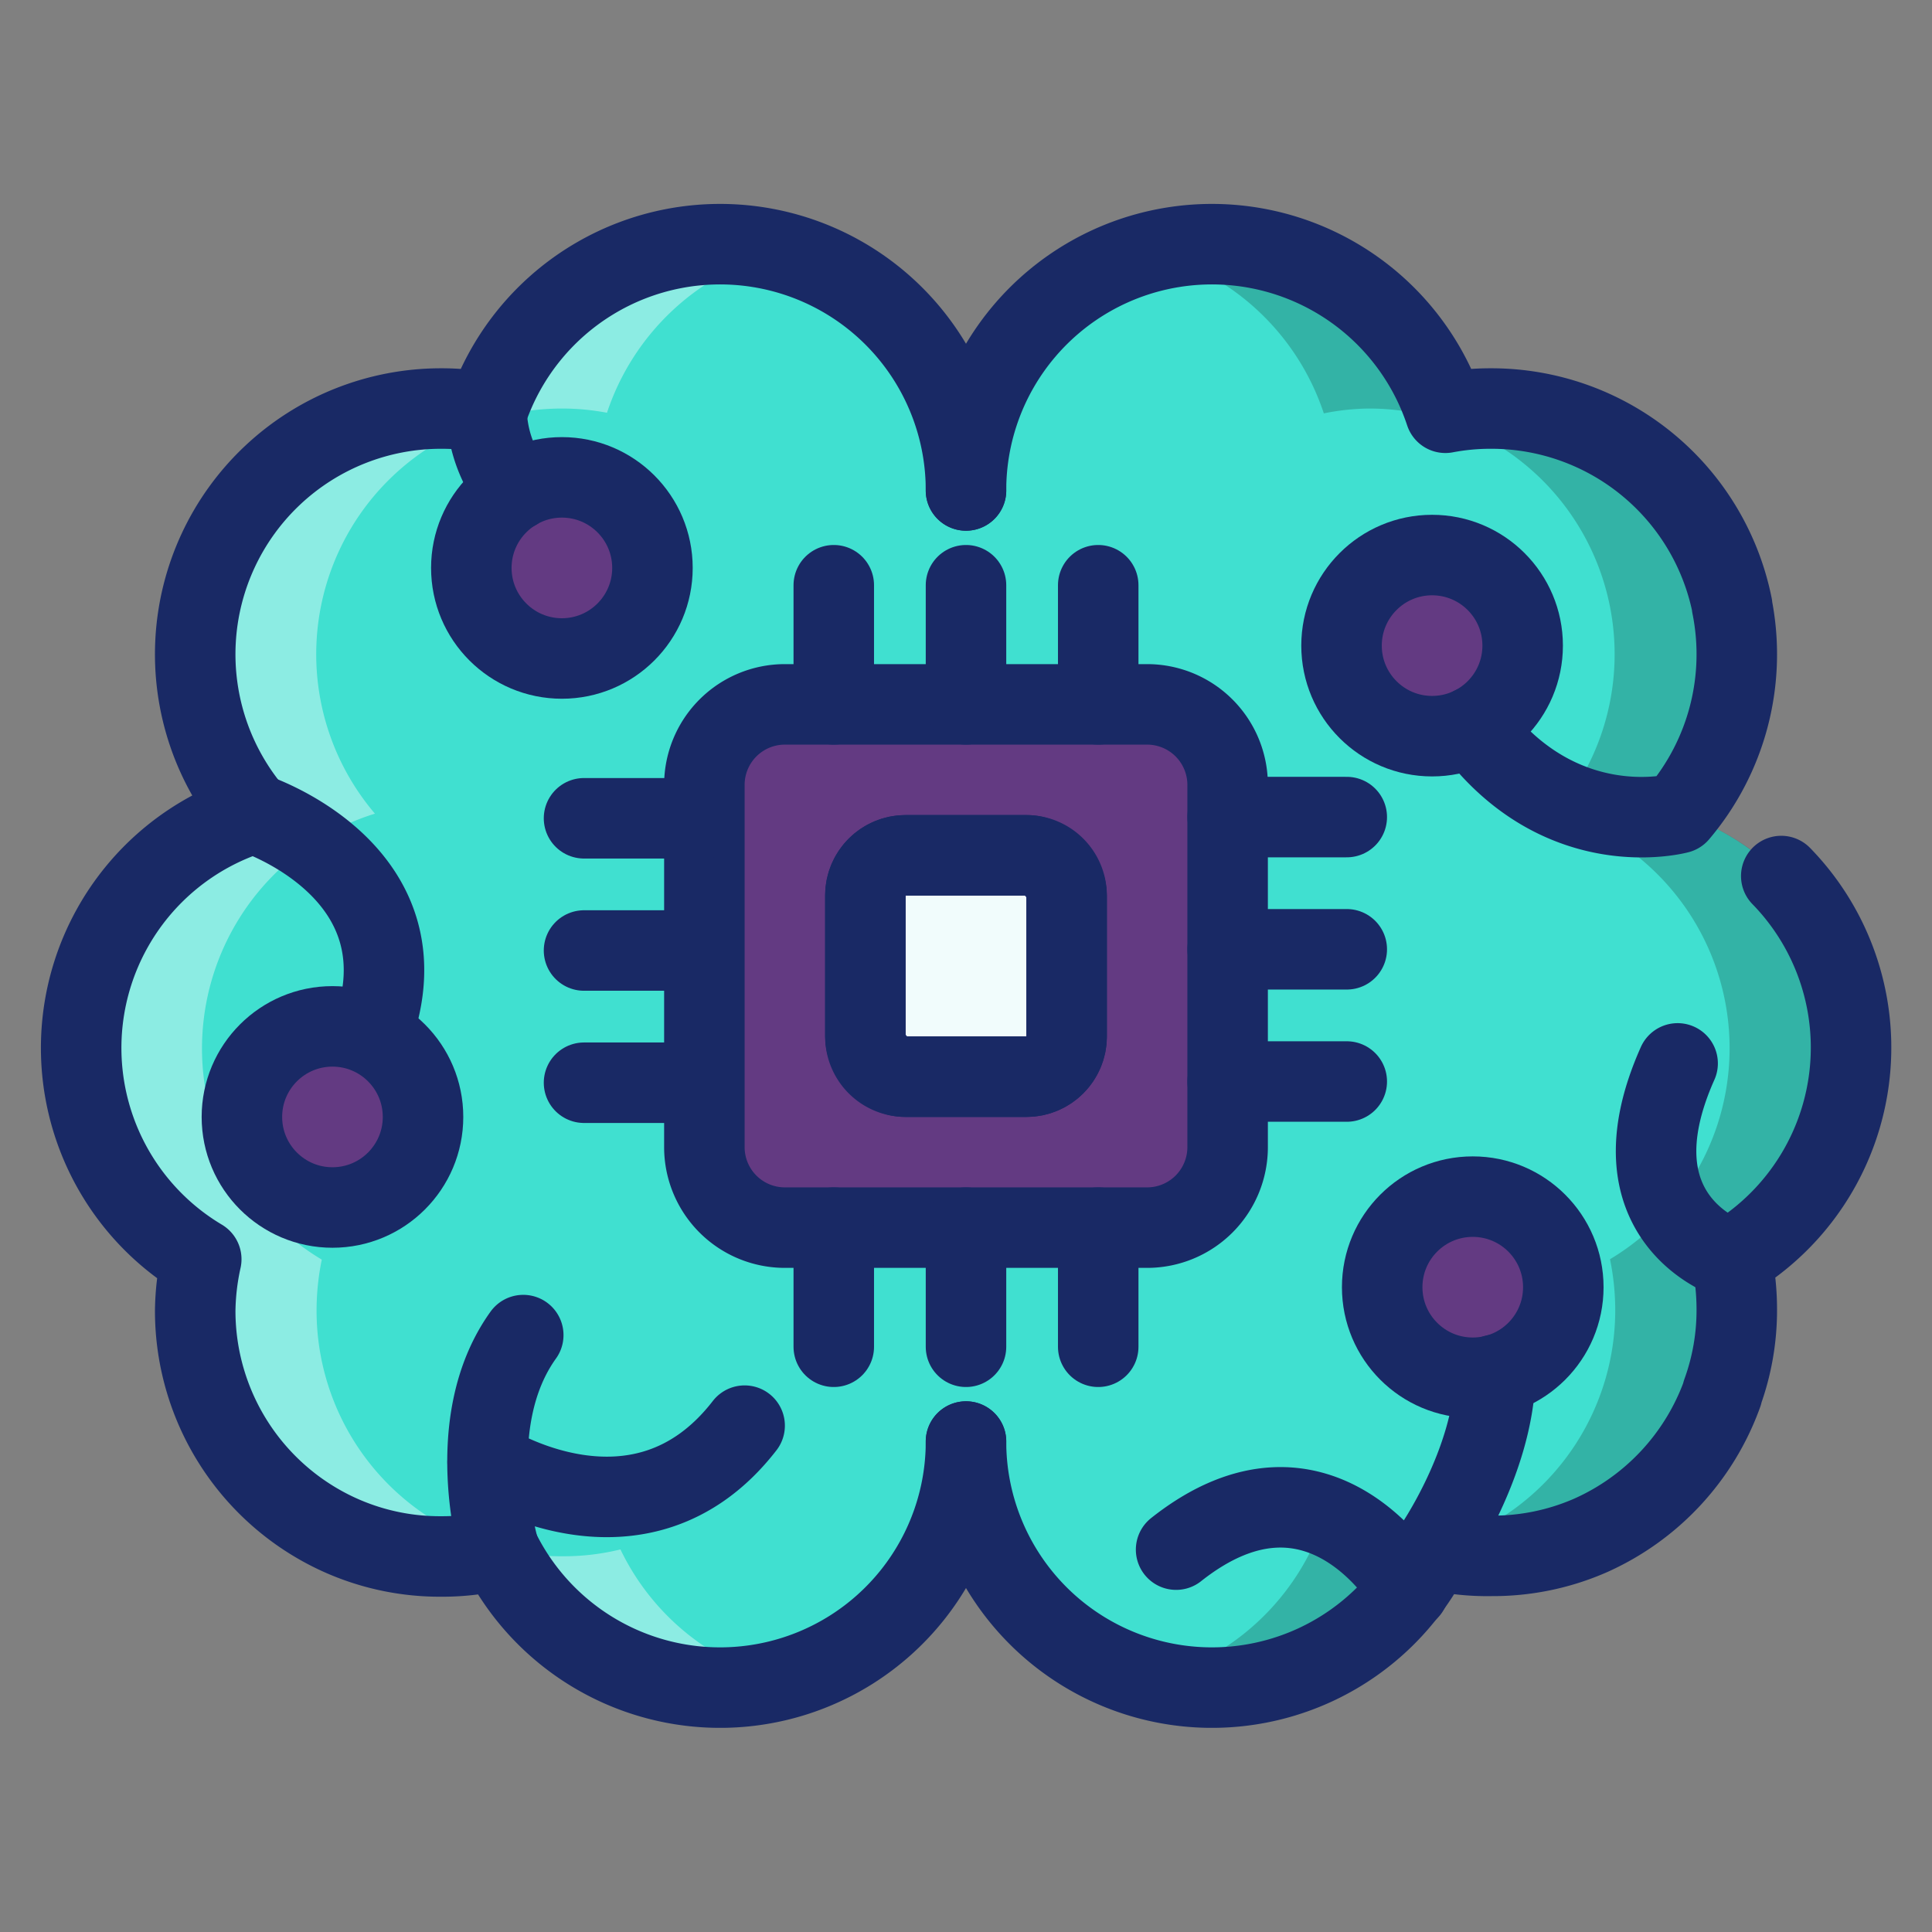 <svg xmlns="http://www.w3.org/2000/svg" viewBox="0 0 96 96" id="ai-brain"><rect x="0" y="0" width="96" height="96" fill="#808080" stroke="none"/><g data-name="AI Brain"><g data-name="Filled Line"><path fill="#40e0d0" d="M48,24.37V35H39a4,4,0,0,0-4,4V57a4,4,0,0,0,4,4h9V71.63A12.22,12.22,0,0,1,24.8,77a11.81,11.81,0,0,1-2.87.34,12.09,12.09,0,0,1-4.89-1A12.22,12.22,0,0,1,9.7,65.11,12.51,12.51,0,0,1,10,62.57,12.22,12.22,0,0,1,12.6,40.41,12.21,12.21,0,0,1,21.93,20.3a11.92,11.92,0,0,1,2.25.21A12.22,12.22,0,0,1,48,24.37Z"></path><path fill="#fff" d="M34.83,81.69a12.11,12.11,0,0,1-4-4.7,11.81,11.81,0,0,1-2.87.34,12.09,12.09,0,0,1-4.89-1,12.22,12.22,0,0,1-7.34-11.2,12.51,12.51,0,0,1,.26-2.54,12.22,12.22,0,0,1,2.64-22.16A12.21,12.21,0,0,1,27.91,20.3a11.92,11.92,0,0,1,2.25.21,12.24,12.24,0,0,1,8.58-8,12.07,12.07,0,0,0-3-.38,12.23,12.23,0,0,0-11.6,8.36,11.92,11.92,0,0,0-2.25-.21A12.21,12.21,0,0,0,12.6,40.41,12.22,12.22,0,0,0,10,62.57a12.51,12.51,0,0,0-.26,2.54A12.22,12.22,0,0,0,17,76.31a12.09,12.09,0,0,0,4.89,1A11.81,11.81,0,0,0,24.8,77a12.15,12.15,0,0,0,14,6.48A12.14,12.14,0,0,1,34.83,81.69Z" opacity=".4"></path><path fill="#633a82" d="M57,35H39a4,4,0,0,0-4,4V57a4,4,0,0,0,4,4H57a4,4,0,0,0,4-4V39A4,4,0,0,0,57,35ZM51,53.5H45a2,2,0,0,1-2-2v-7a2,2,0,0,1,2-2h6a2,2,0,0,1,2,2v7A2,2,0,0,1,51,53.5Z"></path><rect width="10" height="11" x="43" y="42.5" fill="#f1fcfc" rx="2"></rect><path fill="#40e0d0" d="M86,62.57a12.51,12.51,0,0,1,.26,2.54A12.22,12.22,0,0,1,79,76.31a12.09,12.09,0,0,1-4.89,1A11.81,11.81,0,0,1,71.2,77,12.22,12.22,0,0,1,48,71.63V61h9a4,4,0,0,0,4-4V39a4,4,0,0,0-4-4H48V24.37a12.22,12.22,0,0,1,23.82-3.86,11.92,11.92,0,0,1,2.25-.21A12.21,12.21,0,0,1,83.4,40.41,12.22,12.22,0,0,1,86,62.57Z"></path><path d="M92,52.07a12.21,12.21,0,0,0-8.6-11.66A12.21,12.21,0,0,0,74.07,20.3a11.92,11.92,0,0,0-2.25.21,12.23,12.23,0,0,0-11.6-8.36,11.86,11.86,0,0,0-3,.39,12.24,12.24,0,0,1,8.56,8A11.92,11.92,0,0,1,68,20.3a12.21,12.21,0,0,1,9.33,20.11A12.22,12.22,0,0,1,80,62.57a12.51,12.51,0,0,1,.26,2.54,12.22,12.22,0,0,1-7.34,11.2,12.09,12.09,0,0,1-4.89,1A11.81,11.81,0,0,1,65.16,77a12.22,12.22,0,0,1-7.94,6.47,11.86,11.86,0,0,0,3,.39A12.24,12.24,0,0,0,71.2,77a11.81,11.81,0,0,0,2.87.34,12.09,12.09,0,0,0,4.89-1,12.22,12.22,0,0,0,7.34-11.2A12.51,12.51,0,0,0,86,62.57,12.23,12.23,0,0,0,92,52.07Z" opacity=".2"></path><circle cx="71.16" cy="32.08" r="4.5" fill="#633a82"></circle><circle cx="73.18" cy="63.96" r="4.5" fill="#633a82"></circle><circle cx="16.52" cy="55.5" r="4.5" fill="#633a82"></circle><circle cx="27.92" cy="28.22" r="4.5" fill="#633a82"></circle><path fill="none" stroke="#192965" stroke-linecap="round" stroke-linejoin="round" stroke-width="4" d="M48,71.63A12.22,12.22,0,0,1,24.8,77a11.81,11.81,0,0,1-2.87.34,12.09,12.09,0,0,1-4.89-1A12.22,12.22,0,0,1,9.7,65.11,12.51,12.51,0,0,1,10,62.57,12.22,12.22,0,0,1,12.6,40.41,12.21,12.21,0,0,1,21.93,20.3a11.92,11.92,0,0,1,2.25.21A12.22,12.22,0,0,1,48,24.37"></path><path fill="none" stroke="#192965" stroke-linecap="round" stroke-linejoin="round" stroke-width="4" d="M57,35H39a4,4,0,0,0-4,4V57a4,4,0,0,0,4,4H57a4,4,0,0,0,4-4V39A4,4,0,0,0,57,35ZM51,53.5H45a2,2,0,0,1-2-2v-7a2,2,0,0,1,2-2h6a2,2,0,0,1,2,2v7A2,2,0,0,1,51,53.5Z"></path><rect width="10" height="11" x="43" y="42.5" fill="none" stroke="#192965" stroke-linecap="round" stroke-linejoin="round" stroke-width="4" rx="2"></rect><path fill="none" stroke="#192965" stroke-linecap="round" stroke-linejoin="round" stroke-width="4" d="M48 24.37a12.22 12.22 0 0 1 23.82-3.86 11.92 11.92 0 0 1 2.25-.21 12.2 12.2 0 0 1 12 9.8M85.58 69.24A12.26 12.26 0 0 1 79 76.31a12.09 12.09 0 0 1-4.89 1A11.81 11.81 0 0 1 71.2 77 12.22 12.22 0 0 1 48 71.63M88.51 43.53a12.21 12.21 0 0 1-2.47 19 12.51 12.51 0 0 1 .26 2.54 12 12 0 0 1-.72 4.13M86.06 30.1A12.21 12.21 0 0 1 83.4 40.41M73.18 36.1C77.56 42 83.4 40.41 83.4 40.41"></path><circle cx="71.16" cy="32.08" r="4.5" fill="none" stroke="#192965" stroke-linecap="round" stroke-linejoin="round" stroke-width="4"></circle><circle cx="73.18" cy="63.96" r="4.5" fill="none" stroke="#192965" stroke-linecap="round" stroke-linejoin="round" stroke-width="4"></circle><circle cx="16.52" cy="55.5" r="4.5" fill="none" stroke="#192965" stroke-linecap="round" stroke-linejoin="round" stroke-width="4"></circle><circle cx="27.92" cy="28.22" r="4.5" fill="none" stroke="#192965" stroke-linecap="round" stroke-linejoin="round" stroke-width="4"></circle><line x1="41.43" x2="41.43" y1="29.08" y2="35" fill="none" stroke="#192965" stroke-linecap="round" stroke-linejoin="round" stroke-width="4"></line><line x1="48" x2="48" y1="29.08" y2="35" fill="none" stroke="#192965" stroke-linecap="round" stroke-linejoin="round" stroke-width="4"></line><line x1="54.57" x2="54.57" y1="29.08" y2="35" fill="none" stroke="#192965" stroke-linecap="round" stroke-linejoin="round" stroke-width="4"></line><line x1="61" x2="66.92" y1="53.74" y2="53.74" fill="none" stroke="#192965" stroke-linecap="round" stroke-linejoin="round" stroke-width="4"></line><line x1="61" x2="66.92" y1="47.17" y2="47.17" fill="none" stroke="#192965" stroke-linecap="round" stroke-linejoin="round" stroke-width="4"></line><line x1="61" x2="66.92" y1="40.6" y2="40.6" fill="none" stroke="#192965" stroke-linecap="round" stroke-linejoin="round" stroke-width="4"></line><line x1="29.02" x2="34.94" y1="53.8" y2="53.8" fill="none" stroke="#192965" stroke-linecap="round" stroke-linejoin="round" stroke-width="4"></line><line x1="29.02" x2="34.94" y1="47.23" y2="47.23" fill="none" stroke="#192965" stroke-linecap="round" stroke-linejoin="round" stroke-width="4"></line><line x1="29.02" x2="34.94" y1="40.66" y2="40.66" fill="none" stroke="#192965" stroke-linecap="round" stroke-linejoin="round" stroke-width="4"></line><line x1="41.43" x2="41.43" y1="61" y2="66.92" fill="none" stroke="#192965" stroke-linecap="round" stroke-linejoin="round" stroke-width="4"></line><line x1="48" x2="48" y1="61" y2="66.92" fill="none" stroke="#192965" stroke-linecap="round" stroke-linejoin="round" stroke-width="4"></line><line x1="54.57" x2="54.57" y1="61" y2="66.92" fill="none" stroke="#192965" stroke-linecap="round" stroke-linejoin="round" stroke-width="4"></line><path fill="none" stroke="#192965" stroke-linecap="round" stroke-linejoin="round" stroke-width="4" d="M12.6 40.41s8.86 2.88 5.86 11M25.62 24.36a6.54 6.54 0 0 1-1.44-3.85M24.8 77S22.9 70.66 26 66.34M74.3 68.31c-.1 4.4-3.1 8.68-3.1 8.68M86 62.57s-6.12-1.93-2.64-9.73M24.22 72.65S31.8 77.56 37 70.84M70 79s-4.36-7.7-11.56-2"></path></g></g></svg>